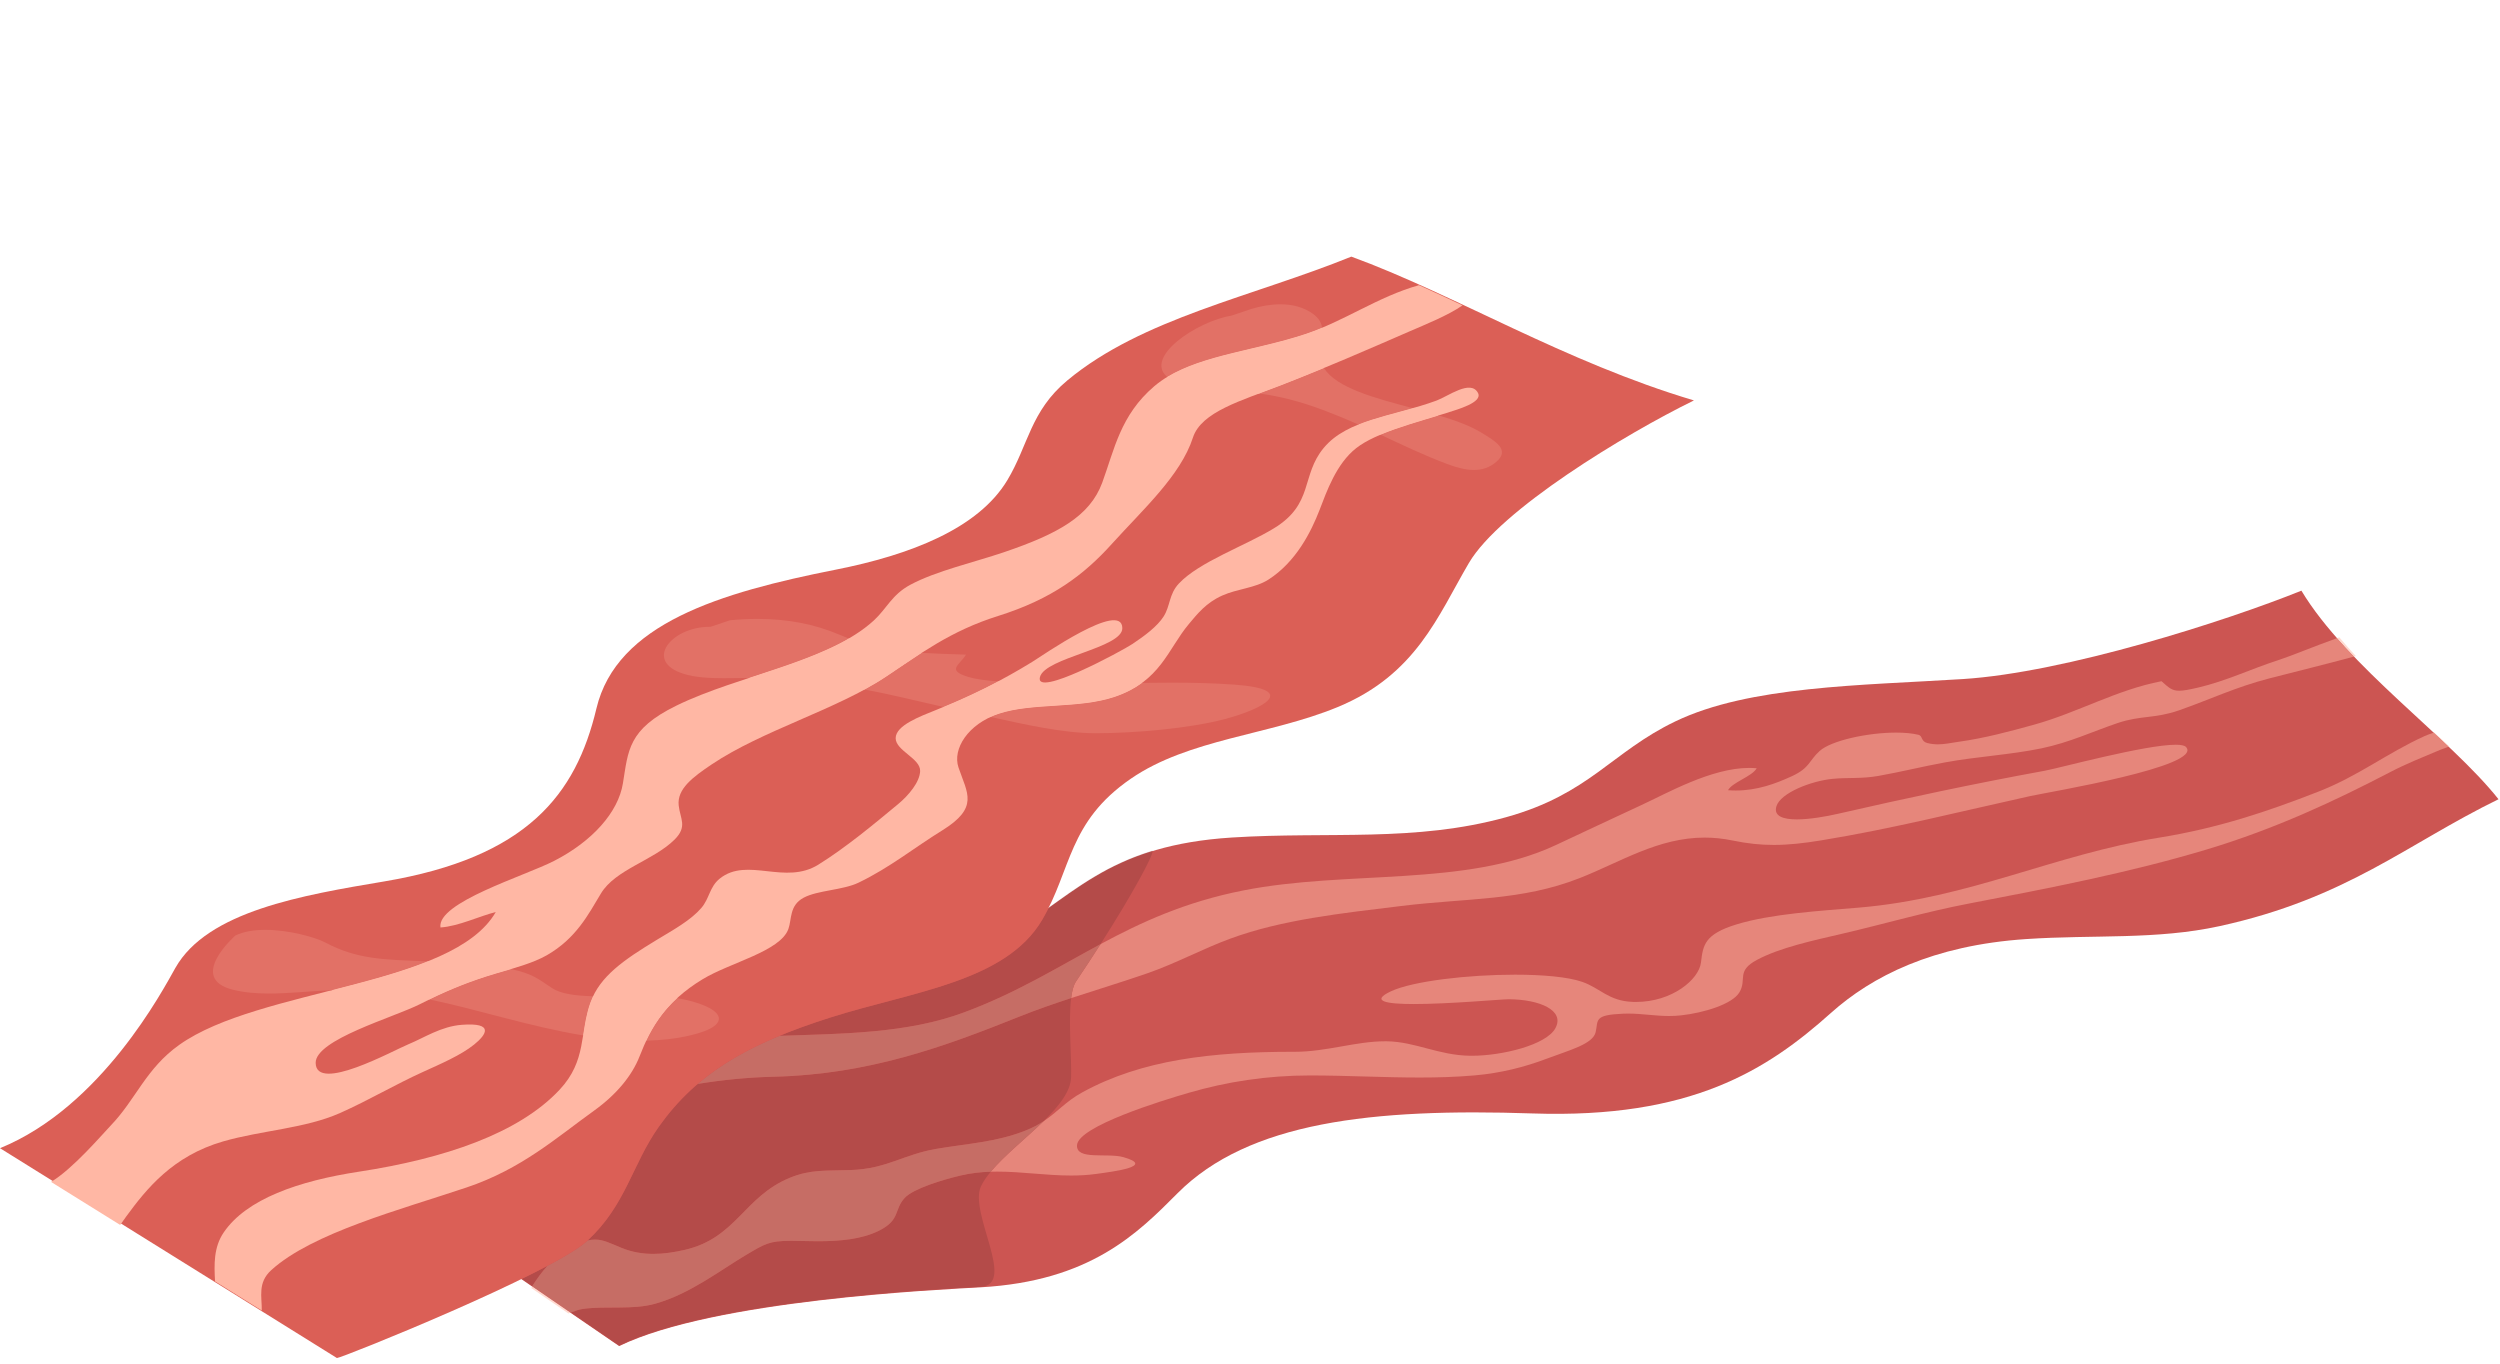 <svg width="715" height="390" viewBox="0 0 715 390" fill="none" xmlns="http://www.w3.org/2000/svg">
<g clip-path="url(#clip0_141_1060)">
<path d="M714.574 228.582C688.36 241.37 671.227 256.905 634.787 264.877C616.747 268.824 598.934 267.278 579.507 268.572C552.747 270.362 535.373 279.226 523.653 289.699C505.387 306.046 483.68 319.978 438.347 318.446C392.36 316.894 357.08 320.898 336.8 341.241C325.253 352.844 311.773 366.387 280.48 368.17C268.24 368.867 204.133 371.843 177.08 384.977L86 322.609C86.16 321.933 141.6 294.659 160.707 291.029C181.267 287.119 202.84 288.384 223.827 286.385C253.907 283.531 272.067 277.349 290.187 266.243C307.987 255.338 318.107 241.701 352.333 239.53C380.093 237.776 404.72 240.925 430.693 233.736C454.64 227.101 460.867 215.096 479.16 206.312C500.32 196.147 532.187 196.054 561.36 194.213C590.627 192.366 636.694 177.615 658.2 168.931C671.227 190.583 700.654 211.027 714.574 228.582" fill="#CC5552"/>
<path d="M673.24 187.787C671.56 186.04 669.933 184.279 668.387 182.51C668.6 182.431 668.813 182.352 669.04 182.273C670.547 184.07 672.133 185.86 673.773 187.643C673.6 187.686 673.414 187.736 673.24 187.787" fill="#FFDBD1"/>
<path d="M306.347 285.451C306.6 283.409 307.04 281.742 307.733 280.714C310.24 276.99 312.587 273.403 314.747 270.024C326.44 263.734 338.894 257.976 355.534 254.677C385.267 248.789 419.08 253.742 444.867 241.737C453.147 237.884 461.067 234.103 469.373 230.279C476.707 226.907 489.414 219.625 500.267 219.625C500.987 219.625 501.707 219.654 502.413 219.726C501.08 222.091 495.454 223.715 494.214 226.001C494.974 226.059 495.707 226.088 496.44 226.088C502.547 226.088 507.813 224.14 512.467 221.997C517.653 219.611 517.333 217.562 520.427 214.773C523.733 211.804 534.094 209.525 542.28 209.525C544.694 209.525 546.907 209.719 548.707 210.158C549.907 210.453 549.334 212.056 551.254 212.523C552.334 212.782 553.307 212.882 554.24 212.882C556.174 212.882 557.947 212.465 560.093 212.163C567.6 211.128 574.947 209.137 581.76 207.254C594.293 203.774 605.24 197.326 618.187 194.825C620.254 196.658 621.134 197.549 623.24 197.549C624.467 197.549 626.12 197.24 628.653 196.65C636.72 194.76 643.773 191.324 651.44 188.851C655.16 187.65 661.373 185.034 668.387 182.51C669.933 184.279 671.56 186.04 673.24 187.787C665.094 189.994 656.8 192.014 649.04 194.019C639.467 196.485 632.014 200.065 623.214 203.149C616.254 205.579 612.267 204.551 605.64 206.794C598.427 209.23 591.934 212.343 583.867 214.025C574.96 215.873 565.254 216.383 556.2 218.058C549.774 219.237 543.64 220.775 537.16 221.925C532.347 222.774 528.36 222.328 524.107 222.752C517.933 223.356 509.253 226.785 508.067 230.566C507.16 233.442 510.014 234.347 513.894 234.347C517.64 234.347 522.334 233.499 525.547 232.766C545.347 228.23 564.52 224.14 584.814 220.43C588.96 219.675 613.454 212.997 622.24 212.997C623.734 212.997 624.76 213.191 625.187 213.63C630.414 219.172 585.707 226.562 580.72 227.662C561.053 231.997 541.24 237.014 520.934 240.335C515.867 241.162 511.56 241.651 507.307 241.651C503.507 241.651 499.76 241.263 495.534 240.386C492.76 239.811 490.107 239.552 487.547 239.552C474.187 239.552 463.48 246.539 451.813 251.125C435.107 257.696 419.627 256.804 400.76 259.112C383.6 261.211 366.694 263.008 351.947 268.421C343.627 271.476 336.56 275.437 328.093 278.377C320.96 280.85 313.573 283.086 306.347 285.451" fill="#E6867B"/>
<path d="M162.574 375.66L151.96 368.393C152.027 368.234 152.107 368.084 152.187 367.925L163.134 375.43C162.947 375.502 162.76 375.581 162.574 375.66Z" fill="#FFDBD1"/>
<path d="M163.134 375.43L152.187 367.925C152.2 367.897 152.227 367.861 152.24 367.825L163.267 375.373C163.227 375.394 163.187 375.409 163.134 375.43" fill="#E6867B"/>
<path d="M700.306 213.551C698.906 212.228 697.48 210.891 696.026 209.539C696.093 209.518 696.147 209.496 696.2 209.475C697.667 210.826 699.107 212.156 700.52 213.479C700.453 213.508 700.373 213.529 700.306 213.551Z" fill="#FFDBD1"/>
<path d="M306.334 336.202C302.774 336.202 299.254 335.922 295.747 335.641C292.254 335.361 288.761 335.081 285.267 335.081C284.627 335.081 283.987 335.088 283.36 335.109C287.227 330.466 293.44 325.57 298.427 320.689C302.44 318.051 304.787 315.032 309.454 312.458C326.534 303.048 346.64 300.813 369.8 300.813C369.947 300.813 370.107 300.813 370.254 300.813C370.281 300.813 370.294 300.813 370.307 300.813C374.84 300.813 379.214 300.058 383.48 299.31C387.76 298.556 391.947 297.808 396.107 297.808C396.267 297.808 396.427 297.808 396.587 297.808C404.774 297.923 411.414 301.819 420.44 301.949C420.614 301.949 420.774 301.949 420.947 301.949C429.561 301.949 442.267 298.879 444.854 294.048C447.601 288.937 440.334 285.853 431.574 285.781C431.561 285.781 431.561 285.781 431.547 285.781C430.494 285.781 426.214 286.126 420.934 286.472C415.654 286.817 409.374 287.155 404.334 287.155C396.614 287.155 391.774 286.357 397.8 283.517C404.014 280.606 419.734 278.758 433.294 278.758C441.201 278.758 448.374 279.384 452.48 280.8C457.654 282.575 460.027 286.299 466.987 286.543C467.28 286.551 467.587 286.558 467.881 286.558C478.241 286.558 485.907 280.124 486.48 275.265C487.067 270.247 487.507 267.177 496.68 264.367C506.56 261.347 520.534 260.506 531.627 259.579C563.267 256.919 587.4 244.426 617.48 239.573C634.454 236.842 648.521 232.076 662.881 226.476C674.601 221.911 682.494 215.492 693.414 210.531C693.894 210.309 694.827 209.956 696.027 209.539C697.48 210.891 698.907 212.228 700.307 213.551C699.334 213.896 698.467 214.212 697.8 214.492C693.04 216.491 688.014 218.511 683.654 220.79C667.827 229.042 650.694 237.072 631.107 242.952C609.294 249.515 586.387 253.95 562.974 258.443C550.747 260.787 539.04 264.209 527.067 266.998C518.587 268.982 509.134 270.98 502.507 274.517C496.441 277.752 499.72 280.059 497.467 283.819C495.427 287.219 487.241 289.671 480.881 290.382C479.667 290.526 478.507 290.576 477.374 290.576C475.347 290.576 473.427 290.404 471.507 290.231C469.601 290.059 467.68 289.886 465.64 289.886C465.16 289.886 464.681 289.893 464.187 289.915C455.787 290.282 457.134 291.698 456.36 295.177C455.587 298.635 448.76 300.367 442.374 302.782C436.04 305.176 429.267 306.916 421.667 307.57C416.44 308.023 411.214 308.174 405.987 308.174C395.667 308.174 385.32 307.592 374.827 307.577C374.76 307.577 374.707 307.577 374.654 307.577C362.347 307.577 350.867 309.374 339.961 312.545C332.107 314.823 308.414 322.12 308.027 327.497C307.72 331.932 316.654 329.625 321.32 330.954C330.427 333.542 318.707 335.038 313.467 335.749C311.067 336.08 308.68 336.202 306.334 336.202Z" fill="#E6867B"/>
<path d="M177.08 384.84L163.267 375.373C164.56 374.862 165.694 374.496 166.627 374.366C173.307 373.425 180.907 374.69 187.374 372.871C197.347 370.068 205.947 363.317 213.333 358.94C218.733 355.748 219.947 354.871 226.28 354.871C227.187 354.871 228.2 354.892 229.333 354.921C230.827 354.964 232.334 354.993 233.827 354.993C240.24 354.993 246.494 354.447 251.48 351.931C257.574 348.847 255.64 345.964 258.747 342.6C261.214 339.926 269.68 337.388 274.64 336.217C277.573 335.519 280.467 335.203 283.36 335.109C282.16 336.54 281.2 337.942 280.547 339.322C277.04 346.805 290.827 367.437 280.48 368.026C268.24 368.723 204.134 371.699 177.08 384.84M152.24 367.825L149.227 365.762C151.84 364.489 154.307 363.238 156.56 362.038C154.894 363.878 153.547 365.783 152.494 367.408C152.4 367.544 152.32 367.681 152.24 367.825" fill="#B44B49"/>
<path d="M299.88 259.716C299.907 259.644 299.947 259.572 299.987 259.5C308.613 253.339 316.827 247.2 329.587 243.283C329.627 243.297 329.64 243.333 329.653 243.398C316.8 247.323 308.56 253.519 299.88 259.716" fill="#D7C1C1"/>
<path d="M186.867 358.616C183.733 358.616 180.707 358.106 177.733 356.884C174.493 355.554 172.56 354.519 170.187 354.519C169.52 354.519 168.827 354.598 168.053 354.777C179.027 344.642 180.813 332.996 188.4 322.271C191.72 317.598 195.387 313.558 199.547 310C206.653 308.85 213.88 308.124 221.16 307.951C248.52 307.304 270.173 299.31 291.693 290.684C296.427 288.793 301.347 287.09 306.347 285.451C305.52 292.05 306.52 302.567 306.333 308.138C306.2 312.192 302.773 316.434 298.427 320.689C296.973 321.645 295.307 322.551 293.213 323.371C284.76 326.699 276.76 327.029 267.667 328.597C258.467 330.178 253.533 334.276 243.427 334.628C236.267 334.872 231.813 334.398 225.853 336.863C212.733 342.291 210.587 354.037 195.893 357.452C192.773 358.17 189.773 358.616 186.867 358.616M222.92 296.248C227.4 294.393 232.293 292.647 237.64 290.957C260.866 283.596 287.613 280.814 298.04 263.101C298.707 261.973 299.307 260.837 299.88 259.716C308.56 253.519 316.8 247.323 329.653 243.398C329.826 244.62 324.093 255.381 314.747 270.024C302.28 276.724 290.653 284.013 275.68 289.555C259.48 295.565 241.227 295.623 222.92 296.248Z" fill="#B44B49"/>
<path d="M199.547 310C205.974 304.493 213.587 300.115 222.92 296.248C241.227 295.623 259.48 295.565 275.68 289.555C290.653 284.013 302.28 276.724 314.747 270.024C312.587 273.403 310.24 276.99 307.733 280.714C307.04 281.741 306.6 283.409 306.347 285.451C301.347 287.09 296.427 288.793 291.693 290.684C270.173 299.31 248.52 307.304 221.16 307.951C213.88 308.124 206.654 308.85 199.547 310" fill="#C66D65"/>
<path d="M163.267 375.373L152.24 367.825C152.32 367.681 152.4 367.544 152.493 367.408C153.547 365.783 154.894 363.878 156.56 362.038C161.827 359.241 165.947 356.726 168.013 354.821C168.027 354.806 168.04 354.792 168.053 354.777C168.827 354.598 169.52 354.519 170.187 354.519C172.56 354.519 174.493 355.554 177.733 356.884C180.707 358.106 183.734 358.616 186.867 358.616C189.774 358.616 192.774 358.17 195.894 357.452C210.587 354.037 212.734 342.291 225.854 336.863C231.814 334.398 236.267 334.872 243.427 334.628C253.533 334.276 258.467 330.178 267.667 328.597C276.76 327.029 284.76 326.699 293.214 323.371C295.307 322.551 296.973 321.645 298.427 320.689C293.44 325.57 287.227 330.466 283.36 335.109C280.467 335.203 277.573 335.519 274.64 336.217C269.68 337.388 261.213 339.926 258.747 342.6C255.64 345.964 257.573 348.847 251.48 351.931C246.493 354.447 240.24 354.993 233.827 354.993C232.333 354.993 230.827 354.964 229.333 354.921C228.2 354.892 227.187 354.871 226.28 354.871C219.947 354.871 218.733 355.748 213.333 358.94C205.947 363.317 197.347 370.068 187.373 372.871C180.907 374.69 173.307 373.425 166.627 374.366C165.694 374.496 164.56 374.862 163.267 375.373" fill="#C66D65"/>
<path d="M386.48 73.395C358.227 84.861 326.694 90.993 305.294 108.77C294.68 117.583 294.133 127.302 288.093 137.345C279.787 151.168 260.36 158.695 239.067 162.914C205.827 169.499 176.36 178.355 170.574 202.638C164.707 227.281 150.747 245.209 109.854 252.096C86.547 256.014 59.334 260.586 50.16 276.817C46.574 283.165 29.04 316.549 0 328.381L96.36 388.398C97.627 388.442 157.787 364.245 168.013 354.821C179.013 344.67 180.8 333.01 188.4 322.271C199.293 306.894 213.987 298.448 237.64 290.957C260.867 283.596 287.613 280.814 298.04 263.101C306.493 248.739 305.4 235.109 323.413 222.716C340.027 211.293 363.067 210.265 382.52 202.243C405.04 192.963 411.24 176.105 420.107 161.009C429 145.87 464.573 124.269 484.467 114.521C447.493 103.529 415.813 84.092 386.48 73.395" fill="#DB5F56"/>
<path d="M405.827 81.561C394.014 84.875 384.614 91.805 373.227 95.572C357.587 100.748 340.253 101.79 330.067 110.51C320.413 118.769 318.694 128.632 315.24 138.035C311.707 147.675 302.453 152.707 287.36 157.854C278.587 160.851 267.747 163.267 260.347 167.249C255.04 170.103 253.627 174.049 249.894 177.471C237 189.296 211.32 193.063 193.44 201.812C179.533 208.619 179.693 214.679 178.147 224.075C176.8 232.32 169.427 240.601 158.453 246.23C149.973 250.572 124.893 258.113 125.973 265.258C131.16 264.92 137.187 261.973 141.787 260.844C129.493 282.273 74.214 282.504 51.28 298.822C41.747 305.6 38.907 314.32 31.814 321.746C29.307 324.37 20.747 334.412 14.587 338.021L34.373 350.335C35.013 349.436 35.587 348.595 36.133 347.869C41.894 340.012 49.4 330.609 63.827 326.44C74.814 323.27 87.267 322.767 97.267 318.317C105.52 314.644 112.827 310.266 121 306.557C126.067 304.256 131.893 301.755 135.64 298.714C139.133 295.889 141.413 292.402 132.12 293.092C126.147 293.531 121.267 296.83 116.827 298.649C112.507 300.417 90.4 312.667 90.28 304.005C90.174 297.326 112.573 291 120.12 287.183C127.12 283.632 133.653 280.829 142.027 278.37C146.973 276.918 152.52 275.416 156.36 273.216C164.8 268.378 168.24 261.563 171.867 255.539C176 248.652 186.8 246.165 192.907 240.141C196.694 236.403 194.52 234.168 194.107 230.365C193.587 225.628 198.16 222.242 203.507 218.647C218.04 208.878 239.16 203.012 253.387 193.552C263.24 186.989 271.813 180.455 285.427 176.177C300.92 171.318 310.067 164.352 318.027 155.517C326.827 145.762 337.654 136.022 341.174 125.16C343.587 117.734 355.134 114.557 366.267 110.237C378.92 105.32 391.107 100.007 403.214 94.738C407.467 92.891 414.227 90.188 418.28 87.334C414.067 85.357 409.92 83.416 405.827 81.561" fill="#FFB7A4"/>
<path d="M410.827 114.571C398.6 119.057 385.427 119.876 378.6 128.086C372 136.015 375.84 144.102 364.333 151.104C355.947 156.2 343.027 160.657 337.174 166.875C334.294 169.93 334.76 173.194 332.814 176.285C331.027 179.117 327.4 181.828 323.907 184.157C320.8 186.227 295.813 199.713 297.427 193.631C298.92 188.031 321.053 185.364 320.987 179.642C320.88 171.569 297.92 187.643 295.187 189.318C286.787 194.479 278.2 198.85 267.973 202.948C263.08 204.91 256.174 207.462 256.16 211.121C256.16 214.701 263.28 216.893 263.16 220.516C263.067 223.651 259.907 227.453 256.84 229.991C250 235.656 242.107 242.262 234.053 247.287C229.32 250.234 224.307 249.702 219.494 249.17C214.534 248.624 209.8 248.077 205.8 251.319C202.92 253.663 202.92 256.955 200.587 259.673C197.52 263.238 192.614 265.905 187.867 268.781C178.347 274.553 171.627 279.197 168.894 286.637C165.694 295.407 167.933 303.243 160.013 311.696C148.293 324.219 126.933 331.386 102.707 335.095C85.334 337.755 70.493 342.916 63.987 352.47C61.08 356.733 61.227 361.7 61.507 366.488L74.867 374.812C74.934 370.901 73.614 366.869 77.574 363.26C89.307 352.599 114.534 345.971 133.48 339.602C149.174 334.319 159.067 325.434 169.947 317.613C176.374 312.99 180.814 307.556 182.947 302.042C186.067 294.027 190.32 286.486 200.973 280.045C208.88 275.257 223.2 272.08 225.48 265.682C226.48 262.9 225.72 258.968 229.814 256.761C233.827 254.597 241.054 254.612 245.574 252.427C254.6 248.07 261.507 242.406 269.427 237.525C280.107 230.926 276.627 226.9 274.12 219.467C272.374 214.277 276.76 207.095 285.6 204.148C295.32 200.913 308.507 202.804 318.88 199.274C331.92 194.839 334.053 185.587 339.973 178.521C342.4 175.624 344.907 172.411 349.507 170.347C353.987 168.342 358.934 168.227 362.8 165.747C370.707 160.657 374.973 152.103 377.4 145.834C379.427 140.565 382.187 132.629 387.867 128.172C393.654 123.629 405.053 120.89 413.667 118.122C416.947 117.073 424.107 115.096 422.707 112.393C420.64 108.403 414.107 113.378 410.827 114.571" fill="#FFB7A4"/>
<path d="M313.387 209.705C303.974 209.705 292.987 207.167 283.32 205.047C284.04 204.716 284.8 204.414 285.6 204.148C295.32 200.913 308.507 202.804 318.88 199.274C322.027 198.203 324.547 196.844 326.64 195.306C329.44 195.27 332.24 195.241 335.04 195.241C341.027 195.241 347.014 195.371 353 195.802C371.614 197.139 361.374 202.739 350.24 205.672C340.147 208.332 324.654 209.69 313.454 209.705C313.44 209.705 313.414 209.705 313.387 209.705M269.84 202.193C262.307 200.503 254.934 198.62 247.267 197.211C249.414 196.047 251.467 194.832 253.387 193.552C256.867 191.237 260.187 188.923 263.614 186.716C267.44 186.953 271.574 187.068 276.28 187.226C274.347 190.339 270.56 191.669 277.04 193.638C279.04 194.249 282.094 194.638 285.454 194.889C280.56 197.477 275.44 199.878 269.84 202.193M206.92 193.962C202.894 193.962 198.907 193.768 195.52 192.711C184 189.131 192 179.268 202.947 179.268C203.027 179.268 203.12 179.268 203.2 179.268L208.774 177.392C211.467 177.141 214.08 177.011 216.64 177.011C225.12 177.011 232.867 178.442 240.134 181.547C241.027 181.928 241.894 182.28 242.76 182.604C234.707 187.284 224.387 190.54 214.2 193.897C214.134 193.897 214.067 193.897 214 193.897C212.854 193.897 211.68 193.911 210.494 193.933C209.307 193.947 208.12 193.962 206.92 193.962" fill="#E27166"/>
<path d="M247.267 197.211C243.974 196.607 240.627 196.09 237.174 195.709C230.2 194.939 223.414 194.12 216.28 193.926C215.6 193.904 214.907 193.897 214.2 193.897C224.387 190.54 234.707 187.284 242.76 182.604C249.84 185.285 256.12 186.241 263.614 186.716C260.187 188.923 256.867 191.237 253.387 193.552C251.467 194.832 249.414 196.047 247.267 197.211" fill="#FFB7A4"/>
<path d="M283.32 205.047C280.96 204.529 278.68 204.033 276.52 203.609C274.267 203.163 272.053 202.681 269.84 202.193C275.44 199.878 280.56 197.477 285.453 194.889C291.266 195.313 298.053 195.342 302.12 195.428C304.56 195.479 306.986 195.5 309.413 195.5C313.706 195.5 317.987 195.435 322.253 195.371C323.72 195.349 325.173 195.328 326.64 195.306C324.546 196.844 322.027 198.203 318.88 199.274C308.507 202.804 295.32 200.913 285.6 204.148C284.8 204.414 284.04 204.716 283.32 205.047" fill="#FFB7A4"/>
<path d="M421.534 134.412C419.054 134.412 416.44 133.664 413.8 132.672C407.187 130.185 401.04 127.23 394.827 124.326C399.92 122.177 406.08 120.473 411.48 118.812C416.107 120.193 420.36 121.724 423.574 123.679C427.694 126.174 431.84 128.596 428.107 131.939C426.12 133.729 423.894 134.412 421.534 134.412ZM388.494 121.422C386.68 120.61 384.853 119.826 382.987 119.064C376.907 116.591 370.8 114.377 363.48 113.054C362.387 112.853 361.24 112.695 360.08 112.558C362.12 111.796 364.2 111.034 366.267 110.237C370.44 108.612 374.56 106.951 378.64 105.262C382.307 111.013 393.24 113.845 404.053 116.742C398.573 118.302 393.174 119.538 388.494 121.422M333.814 107.807C327.12 102.128 342.24 91.913 352.333 90.231L357.907 88.347C360.64 87.528 363.454 87.032 366.174 87.032C369.574 87.032 372.814 87.815 375.494 89.749C377.227 90.993 377.92 92.337 378.12 93.731C376.52 94.4 374.894 95.018 373.227 95.572C359.374 100.158 344.187 101.495 333.814 107.807" fill="#E27166"/>
<path d="M360.08 112.558C353.067 111.732 345.134 111.818 338.894 110.15C336.56 109.525 334.907 108.727 333.813 107.807C344.187 101.495 359.374 100.158 373.227 95.572C374.894 95.018 376.52 94.4 378.12 93.731C378.493 96.341 377.093 99.144 377.413 101.855C377.56 103.098 377.987 104.227 378.64 105.262C374.56 106.951 370.44 108.612 366.267 110.236C364.2 111.034 362.12 111.796 360.08 112.558" fill="#FFB7A4"/>
<path d="M394.826 124.326C392.733 123.341 390.626 122.371 388.493 121.422C393.173 119.539 398.573 118.302 404.053 116.742C406.56 117.411 409.066 118.094 411.48 118.813C406.08 120.473 399.92 122.177 394.826 124.326" fill="#FFB7A4"/>
<path d="M184.84 297.621C186.867 293.358 189.533 289.268 193.667 285.458C206.64 287.744 210.853 293.071 197.08 296.198C193.107 297.104 189.014 297.542 184.84 297.621ZM166.773 296.133C151.573 293.631 136.227 288.592 122.827 285.839C128.853 282.913 134.747 280.512 142.027 278.37C143.387 277.975 144.774 277.572 146.174 277.155C152.507 278.543 154 280.038 157.867 282.59C160.44 284.286 164.734 284.811 169.614 284.926C169.36 285.48 169.12 286.047 168.894 286.637C167.707 289.908 167.267 293.049 166.773 296.133ZM76.973 284.15C73.413 284.15 69.907 283.884 66.6 283.057C53.4 279.772 67.32 267.559 67.32 267.559C69.707 266.387 72.72 265.941 75.867 265.941C82.787 265.941 90.294 268.119 92.947 269.521C102.427 274.553 110.08 274.409 122.28 274.97C114.12 278.233 104.467 280.757 94.72 283.244C93.947 283.273 93.16 283.301 92.387 283.337C87.373 283.589 82.107 284.15 76.973 284.15" fill="#E27166"/>
<path d="M122.826 285.839C121.906 285.645 121 285.472 120.093 285.307C112.666 283.934 105.653 283.194 98.213 283.194C97.053 283.194 95.893 283.208 94.72 283.244C104.466 280.757 114.12 278.233 122.28 274.97C122.987 274.999 123.72 275.035 124.453 275.078C131.293 275.43 138.066 275.567 144.68 276.853C145.2 276.954 145.707 277.055 146.173 277.155C144.773 277.572 143.386 277.975 142.026 278.37C134.746 280.512 128.853 282.913 122.826 285.839" fill="#FFB7A4"/>
<path d="M183.36 297.635C177.92 297.635 172.36 297.053 166.773 296.133C167.267 293.049 167.707 289.908 168.894 286.637C169.12 286.047 169.36 285.479 169.614 284.926C170.414 284.948 171.213 284.955 172.04 284.955C174 284.955 176.013 284.912 178.027 284.868C180.053 284.825 182.08 284.775 184.04 284.775C187.187 284.775 190.187 284.89 192.747 285.3C193.067 285.35 193.373 285.4 193.667 285.458C189.533 289.268 186.867 293.358 184.84 297.621C184.347 297.628 183.867 297.635 183.36 297.635" fill="#FFB7A4"/>
</g>
<defs>
<clipPath id="clip0_141_1060">
<rect width="714.573" height="389.736" fill="white"/>
</clipPath>
</defs>
</svg>
